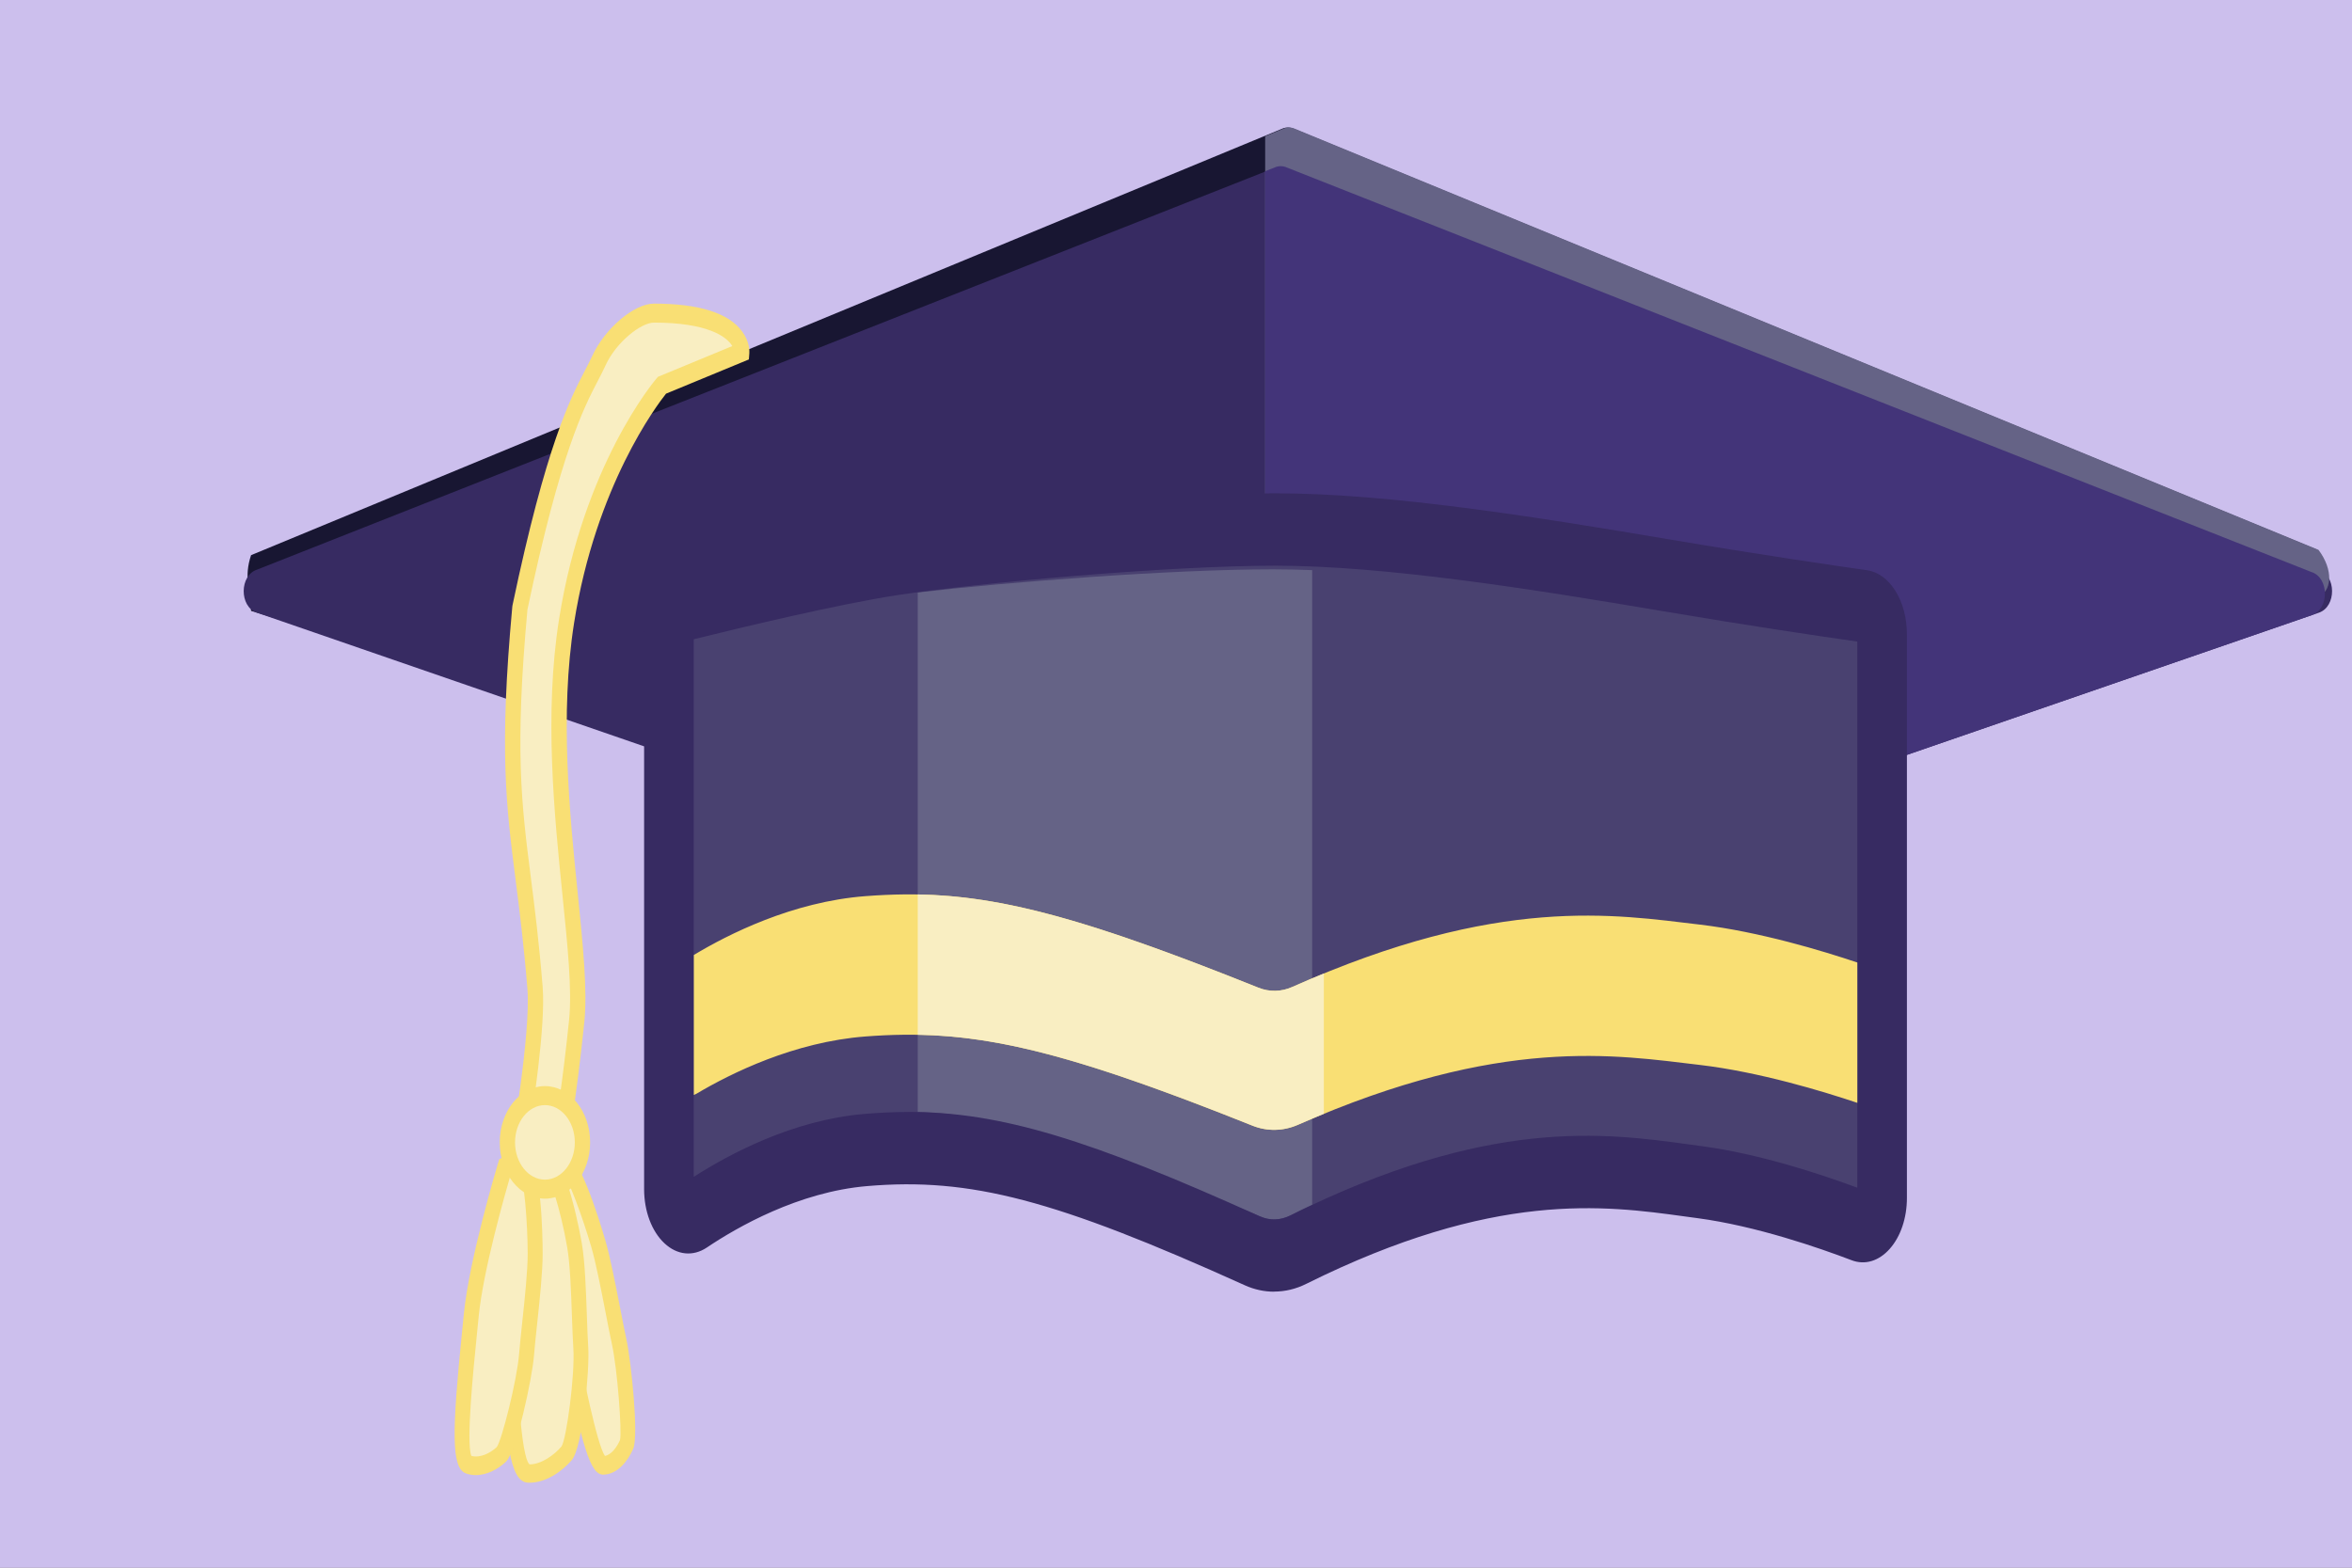 <?xml version="1.0" encoding="UTF-8"?>
<svg xmlns="http://www.w3.org/2000/svg" viewBox="0 0 498 332">
  <rect x="0" y="0" width="498" height="332" fill="#808080" stroke="none"/>
  <defs>
    <style>
      .cls-1 {
        fill: #f9df74;
      }

      .cls-1, .cls-2, .cls-3, .cls-4, .cls-5, .cls-6, .cls-7 {
        stroke-width: 0px;
      }

      .cls-2 {
        fill: #433479;
      }

      .cls-3 {
        fill: #372b62;
      }

      .cls-8 {
        fill: #ccbfed;
        stroke: #000;
        stroke-miterlimit: 10;
        stroke-width: 8px;
      }

      .cls-4 {
        fill: #f9eec2;
      }

      .cls-5 {
        fill: #181632;
      }

      .cls-6 {
        fill: #494170;
      }

      .cls-7 {
        fill: #656386;
      }
    </style>
  </defs>
  <g id="Backdrops">
    <rect class="cls-8" x="-79" y="-715" width="681" height="1080"/>
  </g>
  <g id="Home_Icon_2" data-name="Home Icon 2">
    <g id="Michael_Hat" data-name="Michael Hat">
      <g>
        <path class="cls-5" d="M53.16,129.37c-.2-4.63-1.56-7.1,0-11.8L271.76,27.14c.61-.19,1.25-.19,1.86,0l217.04,89.3c3.12,4.12,3.14,8.96-.61,10.26l-217.36,70.75L53.16,129.37Z"/>
        <path class="cls-3" d="M271.68,204.77L54.38,129.75c-3.75-1.29-3.69-7.94.08-9.13l217.3-85.81c.61-.19,1.25-.19,1.86,0l217.3,85.81c3.77,1.19,3.83,7.84.08,9.13l-217.3,75.02c-.66.23-1.36.23-2.03,0Z"/>
        <path class="cls-7" d="M490.9,116.45L273.86,27.14c-.61-.19-1.25-.19-1.86,0l-4.12,1.7v167.04l5.05,1.57,217.36-70.75c3.75-1.29,3.73-6.14.61-10.26Z"/>
        <path class="cls-2" d="M489.4,121.14l-217.3-85.81c-.61-.19-1.25-.19-1.86,0l-2.38.94v168.23l2.3.79c.66.23,1.36.23,2.03,0l217.3-75.02c3.75-1.29,3.69-7.94-.08-9.13Z"/>
        <path class="cls-6" d="M398.5,253.7c0,3.92-2.54,6.78-5.15,5.79-7.19-2.74-20.78-7.43-33.45-9.11-17.69-2.36-42.02-7.1-85.05,14.3-3.14,1.56-6.54,1.64-9.71.21-42.4-19.17-59.96-23.22-81.9-21.34-15.11,1.3-28.49,8.8-35.79,13.7-2.73,1.83-5.83-1.06-5.83-5.43v-117.86c0-2.92,1.44-5.41,3.42-5.9,8.6-2.14,31.39-7.68,44.64-9.68,16.57-2.5,56.42-6.24,80.38-6.24s56.45,5.26,82.42,9.65c19.32,3.27,35.37,5.62,42.32,6.6,2.1.3,3.7,2.87,3.7,5.95v119.34Z"/>
        <path class="cls-7" d="M269.53,120.57c-21.74,0-56.56,2.73-75.21,4.9v110.04c17.46.4,35.52,7.16,70.28,21.12,2.86,1.2,5.04,2.9,9.86.17,1.15-.66,2.09-1.02,3.37-1.61V120.74c-2.85-.11-5.64-.17-8.3-.17Z"/>
        <path class="cls-3" d="M269.77,273.55c-2.09,0-4.18-.45-6.18-1.35-40.2-18.17-58.14-22.88-80.03-21.01-14.49,1.24-27.46,8.68-33.9,13.01-2.92,1.95-6.27,1.62-8.97-.9-2.7-2.52-4.31-6.81-4.31-11.49v-117.86c0-6.67,3.28-12.32,7.79-13.45,9.09-2.26,31.68-7.74,44.98-9.75,16.95-2.56,56.91-6.28,80.92-6.28s55.28,5.01,83.02,9.7c19.65,3.33,36.07,5.72,42.22,6.59,4.81.68,8.45,6.52,8.45,13.58v119.35c0,4.26-1.33,8.19-3.64,10.79-2.31,2.6-5.26,3.49-8.09,2.4-6.87-2.62-20.23-7.25-32.6-8.9l-2.66-.36c-17.03-2.34-40.36-5.54-80.21,14.28-2.18,1.09-4.49,1.63-6.79,1.63ZM192.32,235.48c19.54,0,38.45,5.84,74.39,22.09,2.08.94,4.37.89,6.45-.15,41.99-20.88,66.61-17.51,84.6-15.04l2.63.36c12.29,1.64,25.35,6,32.86,8.79v-115.66c-8-1.14-23.17-3.39-41.37-6.47-27.45-4.65-58.68-9.6-81.81-9.6s-63.11,3.67-79.84,6.2c-12.55,1.89-33.8,7.01-43.34,9.38v113.85c7.54-4.84,20.99-12.03,36.05-13.32,3.19-.27,6.29-.42,9.37-.42Z"/>
        <path class="cls-1" d="M183.26,219.5c21.93-1.67,39.49,1.92,81.9,18.88,3.17,1.27,6.57,1.19,9.71-.19,43.02-18.94,67.36-14.74,85.05-12.66,12.61,1.49,26.12,5.6,33.34,8.03v-29.72c-7.22-2.43-20.73-6.54-33.34-8.03-17.86-2.1-42.5-6.36-86.31,13.22-2.31,1.03-4.83,1.08-7.17.14-43.33-17.4-61.02-21.08-83.17-19.39-15.52,1.18-29.21,8.15-36.36,12.46v29.65c.19-.07.38-.16.57-.27,7.3-4.34,20.68-10.97,35.79-12.12Z"/>
        <path class="cls-4" d="M273.6,209.02c-2.31,1.03-4.83,1.08-7.17.14-35.96-14.44-54.26-19.42-72.11-19.74v29.72c17.63.31,35.71,5.18,70.83,19.23,3.17,1.27,6.57,1.19,9.71-.19,1.85-.81,3.65-1.57,5.44-2.3v-29.72c-2.19.9-4.41,1.84-6.7,2.86Z"/>
      </g>
      <g id="Tissle_thingy" data-name="Tissle thingy">
        <g>
          <path class="cls-4" d="M157.04,74.59l-16.89,6.99s-15.06,17.59-20.18,49.89c-5.13,32.3,3.85,68.02,2.14,84.73-1.71,16.72-3.74,27.74-3.74,27.74h-8.65s4.36-24.92,3.57-34.72c-2.63-32.77-7.09-38.05-3.2-80.51,8.38-39.94,13.84-45.98,16.7-52.29,2.52-5.56,8.31-10.12,11.67-10.12,19.23,0,18.59,8.29,18.59,8.29Z"/>
          <path class="cls-4" d="M138.64,66.3c-3.36,0-9.15,4.56-11.67,10.12-2.54,5.6-7.13,11.01-13.99,40.07,1.75-.39,3.49-.41,5.2.02,1.65.41,3.2,1.2,4.65,2.32,6.38-24.2,17.51-37.25,17.51-37.25l16.89-6.99s.64-8.3-18.59-8.29Z"/>
          <path class="cls-1" d="M119.66,245.96h-11.96l.43-2.45c.04-.25,4.3-24.72,3.54-34.09-.76-9.43-1.68-16.64-2.49-23-2.03-15.96-3.5-27.49-.71-57.93l.04-.28c7.13-34,12.29-43.89,15.37-49.8.56-1.07,1.05-2.02,1.49-2.97,2.64-5.83,8.88-11.14,13.08-11.14h.03c9.53,0,15.81,1.99,18.67,5.91,1.6,2.2,1.54,4.21,1.51,4.6l-.1,1.31-17.54,7.25c-1.93,2.42-14.86,19.51-19.46,48.51-3.08,19.41-.95,40.41.76,57.28,1.12,11.03,2.09,20.56,1.4,27.32-1.7,16.63-3.75,27.82-3.77,27.93l-.29,1.57ZM111.71,241.92h5.35c.61-3.6,2.13-13.14,3.44-25.98.64-6.25-.3-15.54-1.4-26.3-1.74-17.16-3.91-38.51-.72-58.57,5.17-32.56,20.04-50.23,20.67-50.97l.26-.3,15.74-6.51c-1.17-2.03-5.32-4.97-16.56-4.97h-.03c-2.76,0-8.04,4.19-10.26,9.09-.46,1.02-.99,2.04-1.59,3.19-2.97,5.7-7.94,15.23-14.93,48.48-2.72,29.79-1.28,41.08.71,56.7.82,6.42,1.74,13.69,2.51,23.23.66,8.27-2.11,26.3-3.19,32.9Z"/>
        </g>
        <g id="Tassles">
          <g>
            <path class="cls-4" d="M116.66,248.2s.76,21,3,32.13c2.25,11.13,5.74,30.03,8.11,29.99,2.37-.04,4.12-2.61,4.91-4.44s-.41-16.32-1.58-21.72-2.91-15.64-4.44-20.86c-1.15-3.94-6.23-19.82-8.12-17.47l-1.88,2.36Z"/>
            <path class="cls-1" d="M127.76,312.3c-2.73,0-4.41-5.26-8.91-27.85l-.73-3.64c-2.26-11.2-3.02-31.66-3.05-32.53l-.03-.87,2.38-2.97c.55-.68,1.29-.96,2.04-.75,3.09.85,7.11,13.52,8.69,18.93,1.06,3.61,2.18,9.41,3.18,14.53.48,2.45.92,4.73,1.3,6.49,1.01,4.66,2.64,20.37,1.45,23.16-1.12,2.62-3.36,5.44-6.29,5.49h-.03ZM118.28,248.98c.17,4.05,1,21.33,2.92,30.88l.73,3.65c1.46,7.33,4.45,22.35,6.15,24.82,1.4-.25,2.58-1.93,3.2-3.37.43-1.76-.54-14.89-1.71-20.27-.39-1.79-.84-4.1-1.32-6.59-.98-5.02-2.08-10.71-3.08-14.11-1.85-6.32-4.65-13.86-6.11-16l-.79.98Z"/>
          </g>
          <g>
            <path class="cls-4" d="M110.97,247.76s-4,21.54-3.48,33.07c.53,11.53.95,31.08,4.37,31.19s6.55-2.42,8.12-4.25,3.37-16.73,2.99-22.33-.39-16.18-1.31-21.61c-.7-4.1-4.14-20.66-7.42-18.36l-3.28,2.3Z"/>
            <path class="cls-1" d="M112.06,314c-.08,0-.16,0-.24,0-3.9-.12-4.89-8.74-5.75-29.31l-.16-3.74c-.53-11.68,3.35-32.74,3.51-33.63l.16-.85,3.88-2.73c.83-.58,1.76-.63,2.63-.13,4.01,2.25,6.81,18.02,7.12,19.81.65,3.81.86,9.85,1.05,15.18.09,2.52.17,4.87.29,6.69.32,4.74-1.17,21.23-3.49,23.93-2.01,2.34-5.4,4.79-9.01,4.79ZM112.37,249.02c-.71,4-3.74,21.83-3.29,31.7l.16,3.76c.3,7.17,1,23.95,2.87,25.64h.02c2.52,0,5.26-2.03,6.77-3.8,1.06-1.67,2.86-15.21,2.5-20.72-.12-1.86-.21-4.26-.3-6.84-.18-5.17-.39-11.04-.99-14.53-1.36-7.97-4-16.41-5.32-17.03l-2.42,1.81Z"/>
          </g>
          <g>
            <path class="cls-4" d="M106.95,247.01s-6.05,20.07-7.17,31.49c-1.12,11.42-3.38,30.67-.68,31.64,2.7.97,5.53-.7,7.02-2.1s4.91-15.52,5.35-21.09c.45-5.58,1.85-15.94,1.83-21.49-.01-4.19-.54-21.28-3.45-19.86l-2.91,1.42Z"/>
            <path class="cls-1" d="M100.78,312.4c-.7,0-1.41-.11-2.11-.36-3.16-1.13-2.97-8.86-.83-30.05l.37-3.73c1.13-11.52,7-31.12,7.25-31.95l.25-.82,3.57-1.74c.79-.37,1.6-.27,2.3.32,3.03,2.57,3.31,17.01,3.32,21.37.01,3.86-.62,9.8-1.18,15.04-.27,2.51-.52,4.83-.66,6.65-.39,4.83-3.71,20.36-5.98,22.48-1.58,1.47-3.9,2.78-6.3,2.78ZM99.8,308.32c1.92.52,4.08-.65,5.38-1.86,1.08-1.46,4.28-14.14,4.73-19.71.15-1.85.4-4.23.67-6.78.55-5.12,1.16-10.92,1.15-14.51-.02-6.86-.77-15.64-1.76-17.8l-1.78.87c-1.13,3.87-5.88,20.45-6.83,30.21l-.37,3.74c-.76,7.53-2.33,23.03-1.19,25.84Z"/>
          </g>
        </g>
        <g>
          <ellipse class="cls-4" cx="115.38" cy="241.92" rx="7.95" ry="9.9"/>
          <path class="cls-1" d="M115.38,253.85c-5.28,0-9.57-5.35-9.57-11.92s4.29-11.92,9.57-11.92,9.57,5.35,9.57,11.92-4.29,11.92-9.57,11.92ZM115.38,234.04c-3.49,0-6.33,3.54-6.33,7.89s2.84,7.89,6.33,7.89,6.33-3.54,6.33-7.89-2.84-7.89-6.33-7.89Z"/>
        </g>
      </g>
    </g>
  </g>
</svg>